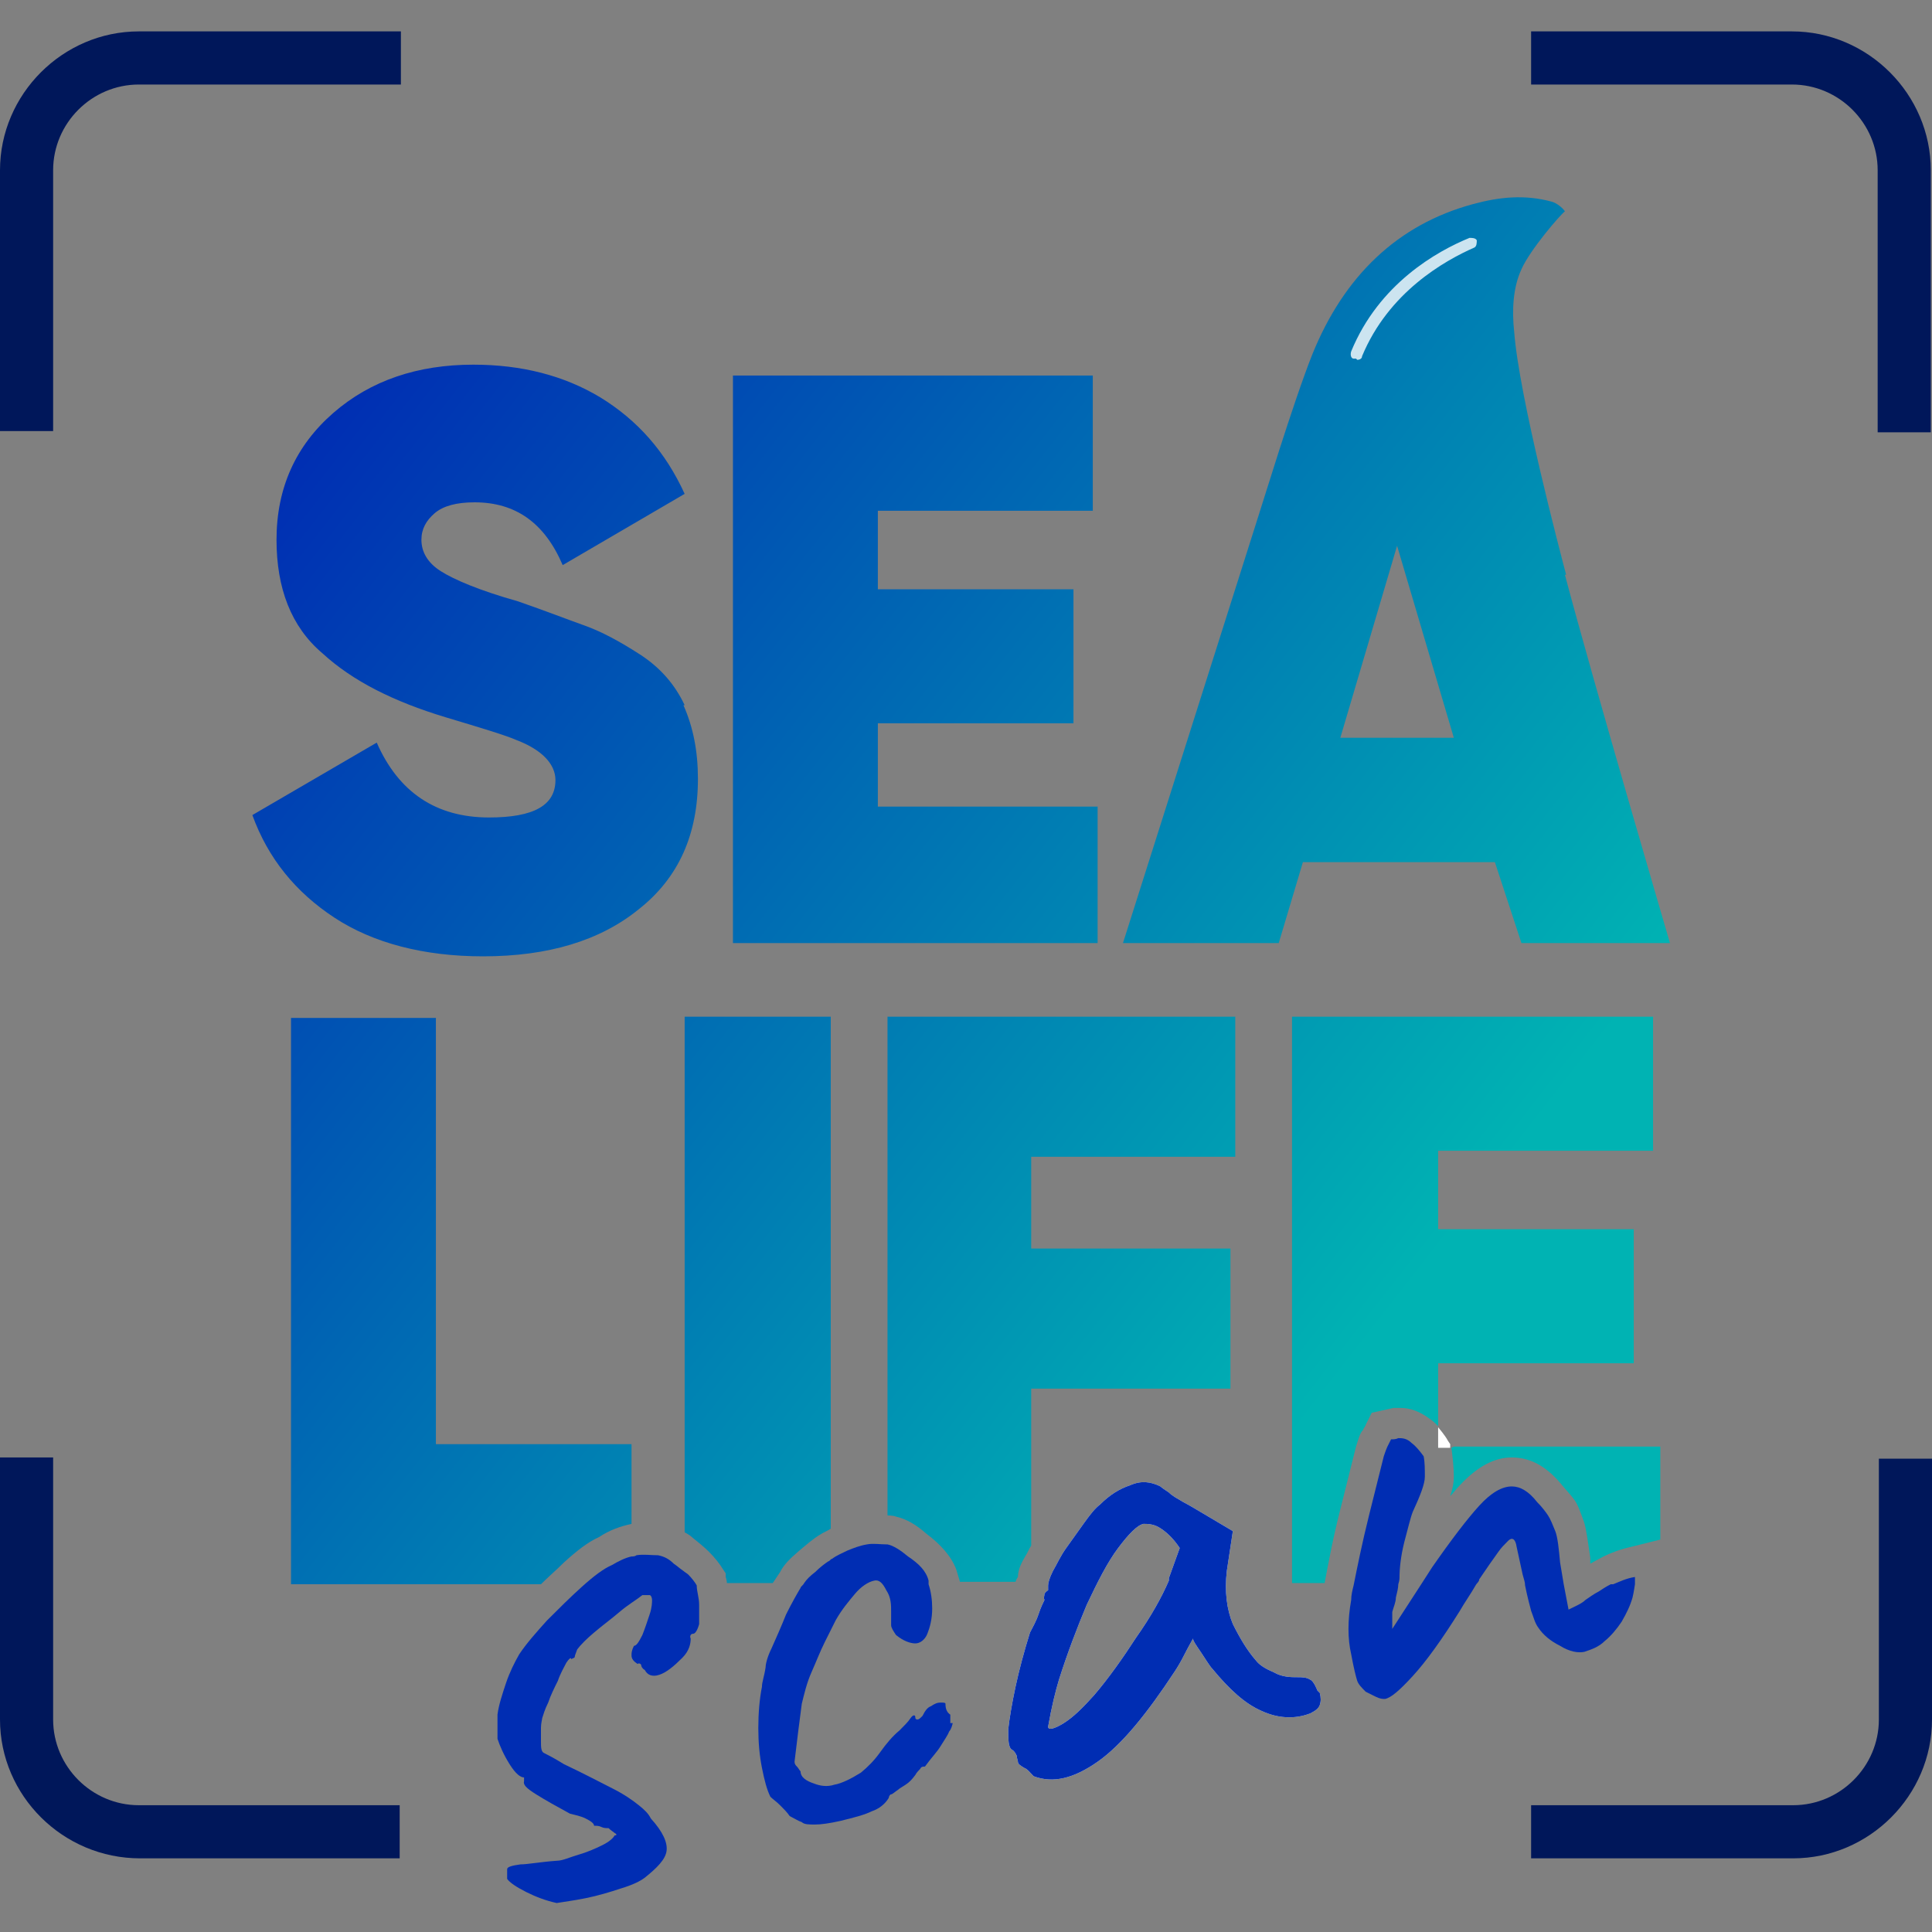 <?xml version="1.0" encoding="UTF-8"?><svg id="Layer_1" xmlns="http://www.w3.org/2000/svg" xmlns:xlink="http://www.w3.org/1999/xlink" viewBox="0 0 16 16"><rect x="0" y="0" width="16" height="16" fill="#808080" stroke="none"/><defs><style>.cls-1{fill:#00175a;}.cls-1,.cls-2,.cls-3,.cls-4{stroke-width:0px;}.cls-5{opacity:.8;}.cls-2{fill:url(#New_Gradient_Swatch_1);}.cls-3{fill:#002db3;}.cls-4{fill:#fff;}</style><linearGradient id="New_Gradient_Swatch_1" x1="-1.85" y1="0" x2="13.41" y2="11.89" gradientUnits="userSpaceOnUse"><stop offset=".29" stop-color="#002db3"/><stop offset=".89" stop-color="#00b3b3"/></linearGradient></defs><path class="cls-2" d="M5.67,5.84c-.08-.17-.2-.31-.37-.42-.17-.11-.32-.19-.46-.24-.14-.05-.32-.12-.55-.2-.32-.09-.53-.18-.64-.25-.11-.07-.16-.16-.16-.26,0-.09.04-.16.11-.22.07-.06.18-.09.33-.09.34,0,.58.17.73.52l1.01-.59c-.16-.35-.39-.61-.7-.8-.3-.18-.65-.27-1.05-.27-.46,0-.85.13-1.16.4-.31.27-.47.62-.47,1.05,0,.4.12.72.38.94.25.23.59.4,1.02.53.3.09.5.15.59.19.21.08.32.2.32.33,0,.21-.18.31-.55.31-.44,0-.75-.21-.93-.62l-1.03.6c.13.36.36.64.68.85s.74.32,1.23.32c.54,0,.97-.13,1.29-.39.33-.26.49-.62.49-1.08,0-.23-.04-.43-.12-.61ZM7.27,6.68v-.69h1.62v-1.11h-1.62v-.65h1.78v-1.12h-2.98v4.7h3.02v-1.13h-1.82ZM3.61,11.96v-3.53h-1.2v4.69h2.07c.06-.06.13-.12.19-.18.11-.1.2-.17.29-.21.09-.06.18-.09.27-.11h0v-.66h-1.62ZM5.67,8.42v4.27s.04.02.06.04c.05.04.1.08.14.12.05.05.09.1.12.15l.02.03v.03s.01.03.01.05h.38s.04-.06.06-.09c.03-.06.08-.11.15-.17.07-.06.13-.11.18-.14.03-.02.06-.03.09-.05v-4.24h-1.2ZM10.23,9.58v-1.16h-2.88v4.13s.05,0,.07.01c.09.02.17.07.25.14.12.09.21.19.25.3.01.03.02.07.03.1h.46s.01-.03.02-.04c0,0,0,0,0,0,0-.06.03-.12.06-.17.02-.03.03-.06.05-.09v-1.3h1.65v-1.16h-1.65v-.76h1.68ZM12.02,11.99h0c.01.08.02.16.02.24,0,.05-.01.1-.03.16.03-.03.05-.06.08-.09.15-.16.29-.23.43-.23.15,0,.28.07.4.21.04.05.08.09.11.13.04.05.06.12.09.2.02.07.03.16.05.29v.05s.07-.04.11-.06c.06-.03.14-.06.23-.08l.24-.06v-.77h-1.71ZM13.69,9.54v-1.12h-2.99v4.69h.27c.03-.16.07-.38.14-.65l.12-.48c.02-.06.03-.11.06-.14,0-.01.02-.03.02-.04l.05-.1.18-.04s.04,0,.06,0c.08,0,.16.03.24.09.03.02.05.04.07.06v-.52h1.62v-1.11h-1.62v-.65h1.78ZM12.97,4.76c-.05-.19-.39-1.48-.43-2.01-.02-.18-.01-.37.06-.52.07-.16.32-.45.36-.48-.02-.03-.07-.07-.11-.08-.22-.06-.43-.04-.65.02-.63.17-1.07.6-1.33,1.24-.16.4-.42,1.26-.46,1.38l-1.11,3.5h1.29l.2-.67h1.59l.22.67h1.23s-.64-2.18-.87-3.05ZM11.1,6.11l.47-1.59.47,1.59h-.94Z"/><path class="cls-1" d="M15.99,3.58h-.44V1.41c0-.39-.32-.71-.71-.71h-2.16v-.44h2.16c.63,0,1.15.52,1.15,1.15v2.17Z"/><path class="cls-1" d="M14.85,15.39h-2.17v-.44h2.17c.39,0,.71-.32.71-.71v-2.16h.44v2.16c0,.63-.52,1.15-1.15,1.15Z"/><path class="cls-1" d="M3.31,15.39H1.16C.52,15.39,0,14.87,0,14.24v-2.17h.44v2.17c0,.39.32.71.71.71h2.16v.44Z"/><path class="cls-1" d="M.44,3.57h-.44V1.41C0,.78.52.26,1.15.26h2.17v.44H1.15c-.39,0-.71.32-.71.71v2.16Z"/><path class="cls-3" d="M5.79,13.45s-.02.08-.05.08c-.02,0-.03.02-.02.04,0,.04-.01.1-.07.16-.07.07-.13.12-.19.14-.06.02-.1,0-.12-.04-.02-.01-.03-.03-.03-.04,0-.01-.02-.02-.03-.01-.03-.02-.05-.04-.05-.07,0-.02,0-.04.02-.08.02,0,.04-.03.07-.09.02-.05.04-.11.06-.17.02-.06.02-.1.02-.12,0-.02-.01-.04-.02-.04,0,0-.03,0-.06,0-.05.04-.12.08-.19.14-.07.06-.14.11-.21.17-.06.05-.11.1-.14.14-.01.03-.02.05-.02.06s-.01.01-.03.02c0-.02-.02,0-.04.03-.02.04-.05.09-.07.15-.03.06-.06.12-.08.18-.03.06-.04.1-.05.13,0,.01-.01.04-.01.08,0,.04,0,.08,0,.11,0,.05,0,.09.03.1.02.01.08.04.16.09.17.08.3.15.4.2.1.05.17.1.22.14.05.04.08.07.1.11.1.11.14.2.13.27s-.08.14-.18.22c-.04.03-.1.06-.2.09-.09.03-.19.06-.29.08-.1.02-.18.03-.24.04-.09-.02-.17-.05-.25-.09-.08-.04-.14-.08-.16-.11,0-.04,0-.06,0-.08,0-.02.04-.03.11-.04.06,0,.16-.02.3-.03.05,0,.11-.03.18-.05.07-.02.14-.05.2-.08.06-.03.09-.06.1-.08.02,0,.02-.01,0-.02-.01-.01-.03-.02-.05-.04-.02,0-.04,0-.06-.01-.02-.01-.04-.01-.06-.01,0-.02-.03-.04-.07-.06-.04-.02-.09-.03-.13-.04-.11-.06-.2-.11-.28-.16-.08-.05-.11-.08-.1-.11,0-.02,0-.03,0-.03-.03,0-.07-.03-.12-.11s-.08-.15-.1-.21c0-.05,0-.12,0-.2.01-.08.04-.17.07-.26.03-.09.07-.17.11-.24.06-.09.14-.18.23-.28.1-.1.19-.19.29-.28,0,0,0,0,0,0,.1-.09.18-.15.25-.18.05-.03.11-.06.16-.07.01,0,.03,0,.04-.01.06-.01.12,0,.18,0,.05.01.09.03.13.07.03.02.05.04.08.06.01.01.03.02.04.03.03.03.06.07.07.09,0,0,0,0,0,0,0,.05.02.1.02.16,0,.06,0,.12,0,.16Z"/><path class="cls-3" d="M7.89,14.27s-.01.05-.03.07c-.01.03-.04.07-.07.12-.03.05-.08.1-.13.17-.02,0-.03,0-.04.02-.01.01-.03.03-.04.05-.03.04-.05.06-.08.08-.03.02-.05.03-.06.04-.03.02-.05.04-.06.04-.01,0-.02.02-.02.03-.03.05-.08.09-.14.11-.06.03-.14.05-.26.08-.09.02-.16.03-.21.03-.05,0-.09,0-.11-.02-.03-.01-.06-.03-.1-.05-.02-.03-.05-.06-.08-.09s-.06-.05-.08-.07c-.03-.06-.05-.14-.07-.24-.02-.1-.03-.21-.03-.33s.01-.24.03-.34c0-.04.02-.09.03-.16,0-.02.01-.08.05-.16.04-.09.08-.18.12-.28.05-.1.09-.17.12-.22,0-.01.02-.02.03-.04.02-.03.05-.06.09-.09.04-.04.08-.07.11-.09.01,0,.02-.02.03-.02.04-.03.09-.05.13-.07.05-.02.1-.04.16-.05.05-.01.11,0,.16,0,0,0,0,0,.01,0,.05.01.11.05.17.1.09.06.15.12.17.2,0,0,0,.02,0,.03.02.06.03.13.03.2,0,.09-.02.16-.04.21-.02.05-.06.08-.1.08-.04,0-.1-.02-.16-.07-.02-.03-.04-.06-.04-.08s0-.06,0-.11c0-.06,0-.12-.04-.18-.03-.06-.06-.09-.1-.08-.05.01-.11.05-.16.11-.05.06-.11.13-.16.22-.02.04-.05.1-.09.18-.04.08-.07.16-.11.25s-.06.18-.08.26c-.02.15-.04.31-.06.48,0,.02.01.03.02.04.01.01.02.03.03.04,0,.05.05.08.11.1.05.02.11.03.17.01.06-.01.14-.05.22-.1.06-.05.11-.1.16-.17.05-.07.1-.13.16-.18.04-.04.07-.07.09-.1.02-.03.04-.03.04-.01,0,.02.01.02.02.02.01,0,.02-.01.04-.03.02-.04.04-.07.07-.08.03-.02.05-.03.08-.03.02,0,.04,0,.04.01,0,.04.01.07.04.09,0,.02,0,.04,0,.07Z"/><path class="cls-4" d="M10.91,14s-.03-.08-.06-.09c-.03-.02-.07-.02-.1-.02-.06,0-.13,0-.2-.04-.07-.03-.12-.06-.15-.1-.07-.08-.13-.18-.19-.3-.05-.12-.07-.27-.05-.44l.05-.33-.27-.16s-.1-.06-.14-.08c-.05-.03-.09-.05-.12-.08-.03-.02-.06-.04-.07-.05-.08-.04-.16-.05-.25-.01-.09.03-.17.08-.25.16-.04.03-.08.08-.13.15-.05.07-.1.14-.15.21-.05.07-.08.14-.11.19-.03.06-.04.1-.04.12v.04s-.02.01-.03.03c0,.02-.01.03,0,.05-.01.02-.03.06-.05.12-.02.06-.05.11-.07.15-.05.16-.09.31-.12.45-.03.14-.05.26-.06.35,0,.09,0,.15.03.17.02.01.03.03.04.05,0,.02.01.04.01.05,0,.02.02.03.05.05.03.01.05.04.08.07.16.06.33.02.53-.12s.41-.4.64-.75c.02-.03.05-.08.08-.14.03-.06.06-.11.07-.13,0,.02.03.06.07.12.04.06.07.11.09.13.14.17.27.29.41.35.13.06.27.07.4.02.04-.02.07-.04.08-.07.01-.03.01-.06,0-.1ZM9.68,13.09c-.06.14-.15.3-.27.47-.11.17-.23.34-.35.48-.09.1-.17.18-.25.23-.08.05-.13.06-.13.03.03-.17.06-.29.09-.39.07-.22.15-.43.23-.62.09-.19.17-.35.26-.47.09-.12.16-.19.21-.2.03,0,.08,0,.13.03.05.03.11.08.17.17l-.09.25Z"/><path class="cls-3" d="M10.91,14s-.03-.08-.06-.09c-.03-.02-.07-.02-.1-.02-.06,0-.13,0-.2-.04-.07-.03-.12-.06-.15-.1-.07-.08-.13-.18-.19-.3-.05-.12-.07-.27-.05-.44l.05-.33-.27-.16s-.1-.06-.14-.08c-.05-.03-.09-.05-.12-.08-.03-.02-.06-.04-.07-.05-.08-.04-.16-.05-.25-.01-.09.03-.17.08-.25.16-.04.03-.08.08-.13.15-.05.07-.1.14-.15.21-.05.07-.08.14-.11.19-.03.06-.04.1-.04.12v.04s-.02.01-.03.03c0,.02-.01.03,0,.05-.01.02-.03.06-.05.12-.02.06-.05.11-.07.15-.05.16-.09.31-.12.45-.03.14-.05.26-.06.35,0,.09,0,.15.03.17.02.01.03.03.04.05,0,.02.01.04.01.05,0,.02.02.03.05.05.03.01.05.04.08.07.16.06.33.02.53-.12s.41-.4.64-.75c.02-.03.05-.08.08-.14.03-.06.06-.11.07-.13,0,.02.03.06.07.12.04.06.07.11.09.13.14.17.27.29.41.35.13.06.27.07.4.02.04-.02.07-.04.08-.07.01-.03.01-.06,0-.1ZM9.68,13.09c-.06.14-.15.3-.27.47-.11.17-.23.34-.35.48-.09.1-.17.18-.25.23-.08.05-.13.06-.13.03.03-.17.06-.29.09-.39.07-.22.15-.43.23-.62.09-.19.17-.35.26-.47.09-.12.16-.19.21-.2.03,0,.08,0,.13.03.05.03.11.08.17.17l-.09.25Z"/><path class="cls-4" d="M12.02,11.99h-.11v-.17s.06.07.08.11l.02.03v.03Z"/><path class="cls-3" d="M13.54,13.12s-.01.07-.02.11c-.02.07-.05.13-.09.2-.04.06-.09.12-.14.16-.05.05-.11.07-.17.09-.05.01-.12,0-.2-.05-.08-.04-.14-.09-.18-.15-.03-.04-.04-.09-.06-.14-.01-.04-.03-.11-.05-.21,0-.03-.01-.05-.02-.09l-.05-.23c-.01-.07-.04-.08-.07-.05-.03.03-.06.06-.08.09-.05.07-.1.14-.16.23,0,.02-.02.03-.03.05-.04.07-.09.14-.13.21-.15.24-.28.42-.39.54-.11.12-.18.18-.23.19-.02,0-.04,0-.08-.02-.04-.02-.06-.03-.08-.04-.03-.03-.06-.06-.07-.09-.01-.03-.03-.11-.05-.22-.03-.13-.03-.28,0-.45,0-.04.01-.08.02-.12.03-.15.07-.35.13-.59l.12-.48s.02-.06.03-.08c.01-.02.02-.04.03-.06.02,0,.04,0,.06-.01.03,0,.07,0,.11.04.04.03.07.07.1.11.01.05.01.11.01.17,0,.06-.04.16-.1.29-.02.05-.04.14-.07.25-.03.12-.04.22-.04.3,0,0,0,.02-.01.05,0,0,0,0,0,0,0,.03-.01.07-.02.11,0,.04-.02.08-.03.12v.14s.24-.37.24-.37l.09-.14c.16-.23.29-.4.39-.51.1-.11.19-.16.27-.16.07,0,.14.04.21.13.04.04.07.08.09.11.02.03.04.08.06.13s.03.15.04.26l.03.18.04.21c.06-.03.11-.05.14-.08.03-.02.07-.05.11-.07.03-.02.06-.04.1-.06,0,0,.01,0,.02,0,.05-.02.11-.05.18-.06,0,.02,0,.05,0,.07Z"/><g class="cls-5"><path class="cls-4" d="M11.23,2.97s-.01,0-.02,0c-.02,0-.03-.03-.02-.06.23-.56.71-.83.98-.94.02,0,.05,0,.06.02,0,.02,0,.05-.02.06-.25.11-.71.37-.93.9,0,.02-.02.03-.04.03Z"/></g></svg>